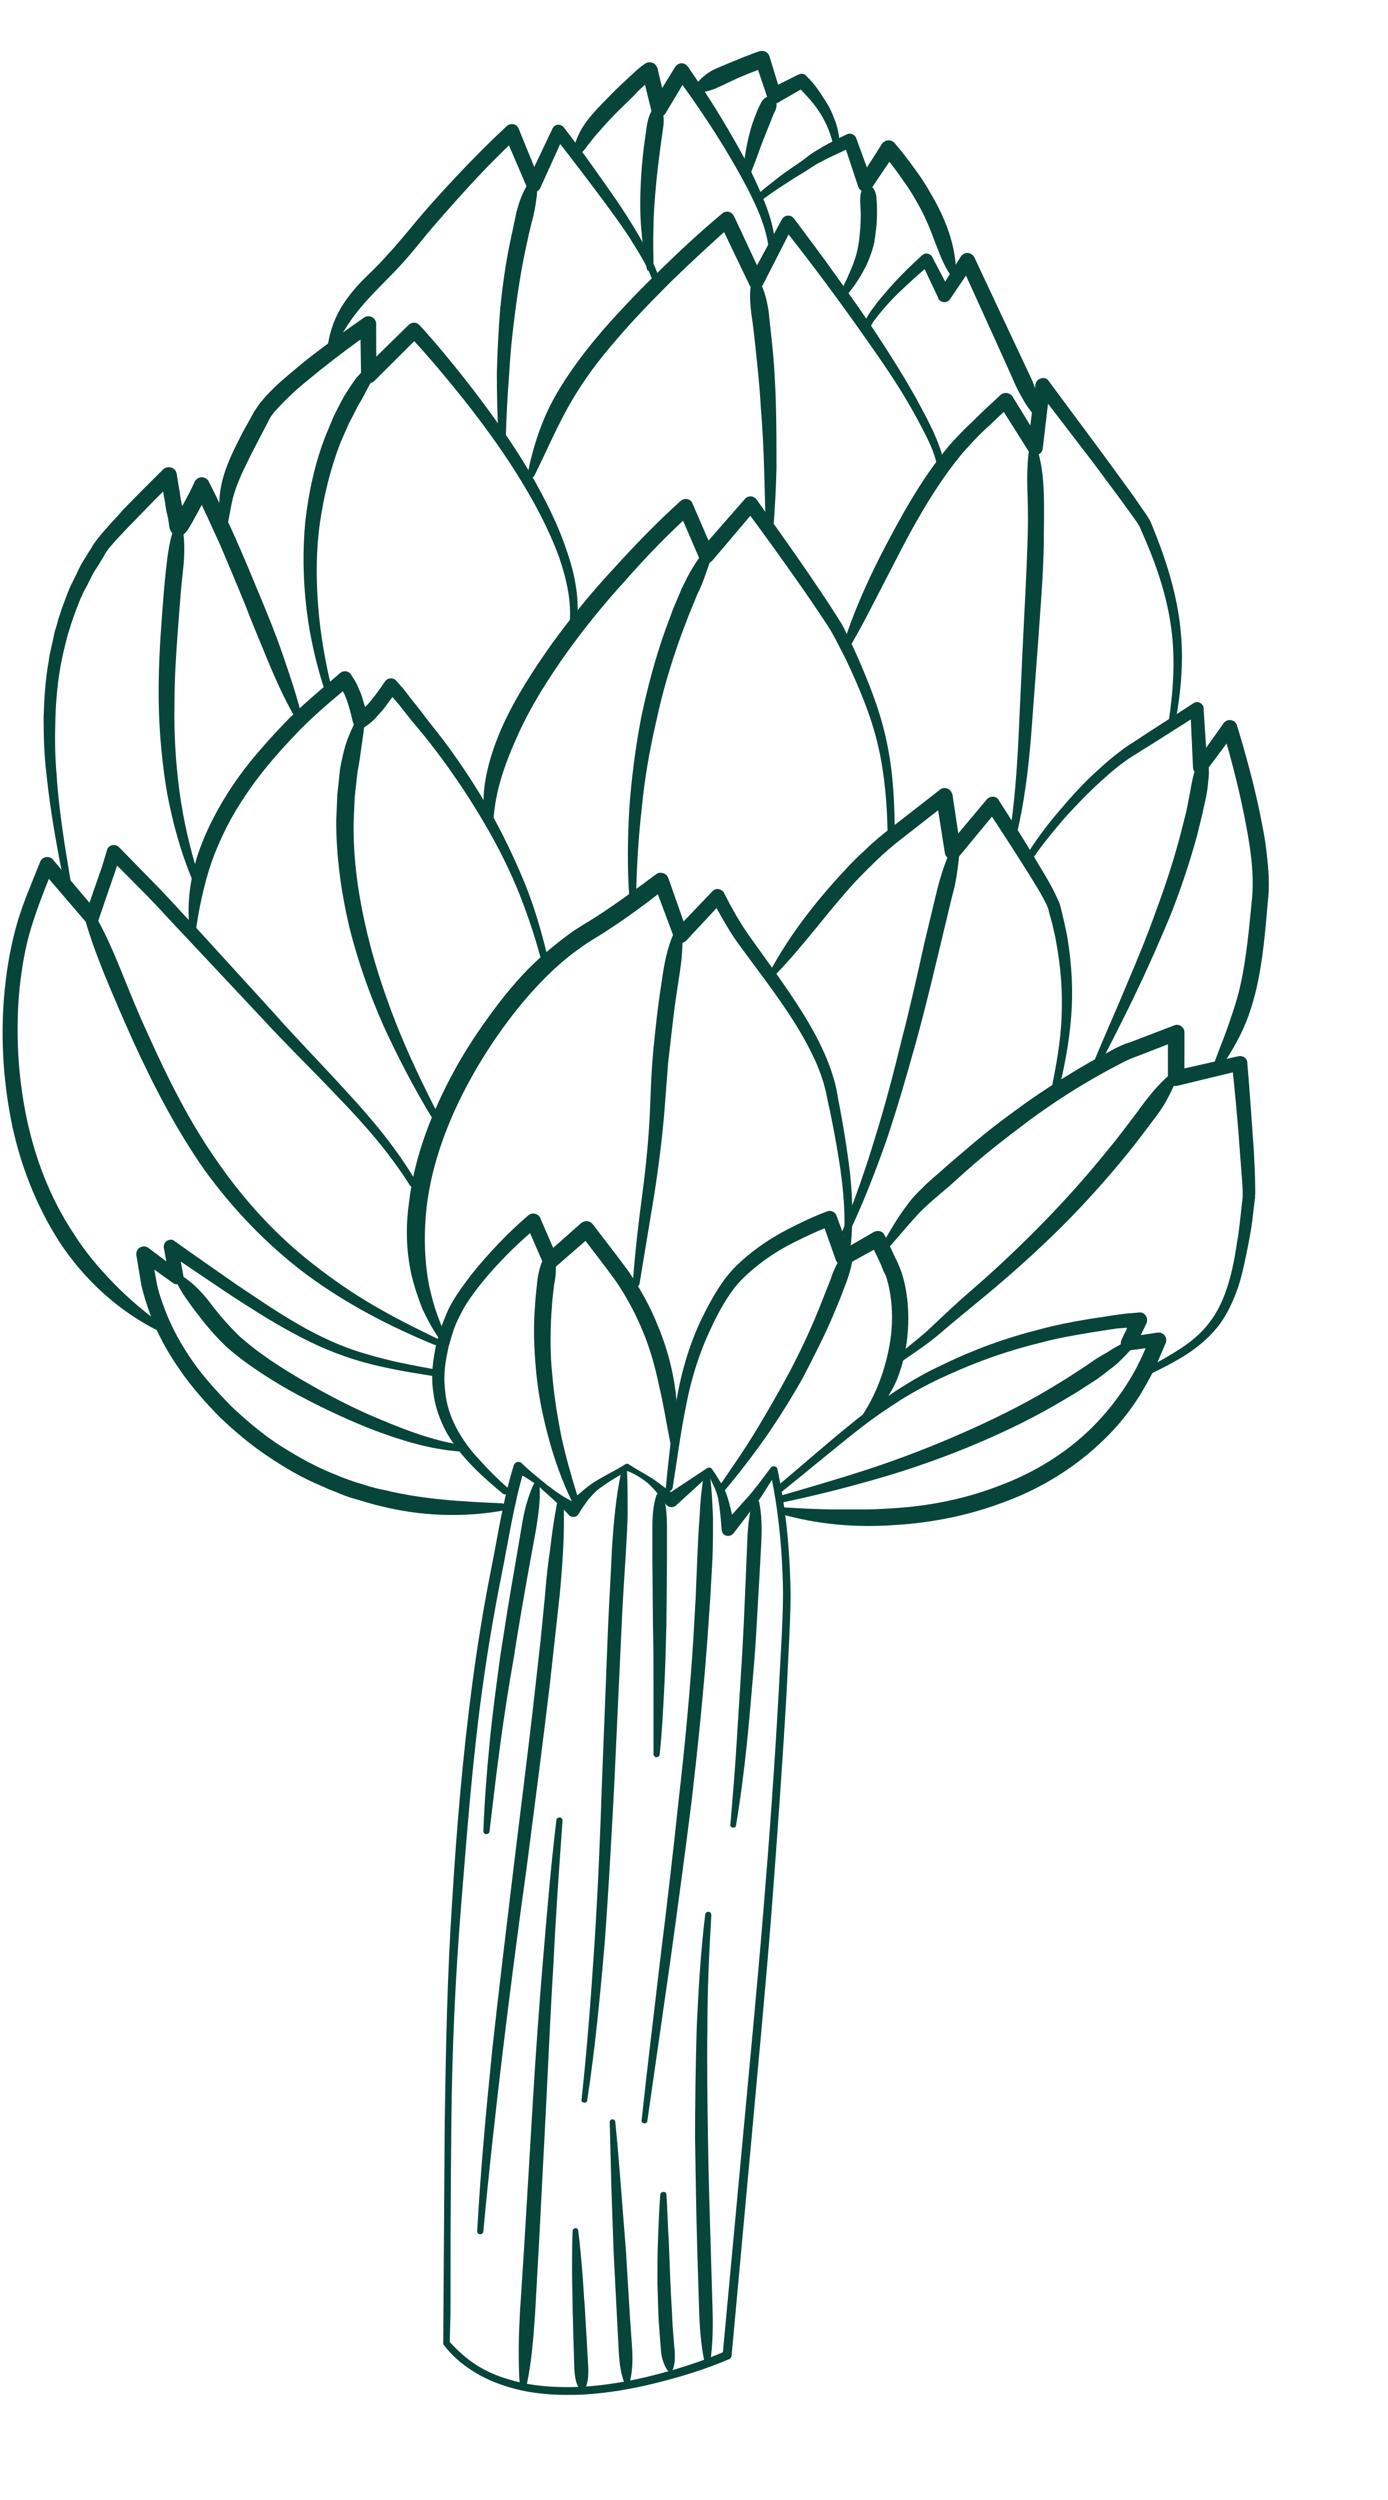 <svg width="40" height="72" viewBox="0 0 40 72" fill="none" xmlns="http://www.w3.org/2000/svg">
<path d="M12.773 67.515L12.816 61.144C12.848 59.032 12.887 56.911 13.028 54.802C13.155 52.698 13.332 50.585 13.612 48.485C13.749 47.439 13.921 46.39 14.123 45.346C14.335 44.322 14.478 43.267 14.796 42.232L14.801 42.208C14.828 42.132 14.902 42.086 14.977 42.107C15.007 42.113 15.022 42.123 15.04 42.147C15.162 42.266 15.283 42.369 15.411 42.478L15.795 42.791C15.922 42.885 16.049 42.98 16.19 43.07C16.323 43.155 16.47 43.235 16.629 43.297L16.337 43.337C16.468 43.221 16.591 43.1 16.73 42.989C16.86 42.872 16.999 42.761 17.147 42.669C17.296 42.578 17.445 42.5 17.587 42.418C17.738 42.341 17.88 42.258 18.028 42.166C18.062 42.148 18.091 42.154 18.123 42.174C18.24 42.249 18.349 42.319 18.465 42.38C18.575 42.45 18.698 42.515 18.815 42.59C19.044 42.75 19.244 42.918 19.479 43.068L19.21 43.056L20.377 42.283C20.417 42.256 20.482 42.257 20.517 42.306C20.604 42.428 20.684 42.56 20.765 42.691C20.838 42.818 20.92 42.964 20.968 43.128C21.061 43.428 21.117 43.717 21.175 44.02L20.83 43.92L21.558 43.106C21.668 42.989 21.779 42.834 21.887 42.703L22.212 42.271C22.242 42.224 22.314 42.216 22.361 42.246C22.384 42.261 22.401 42.286 22.405 42.315C22.63 43.365 22.742 44.437 22.775 45.511C22.795 46.043 22.772 46.589 22.748 47.12L22.67 48.722C22.546 50.856 22.393 52.983 22.231 55.106C22.064 57.238 21.859 59.36 21.668 61.477L21.083 67.847C21.074 67.894 21.05 67.932 21.008 67.945C20.334 68.234 19.643 68.445 18.941 68.622C18.239 68.799 17.516 68.923 16.791 68.966C16.064 68.994 15.322 68.959 14.616 68.734C14.264 68.629 13.92 68.475 13.615 68.28C13.295 68.075 13.03 67.852 12.773 67.515ZM12.96 67.448C13.16 67.669 13.428 67.921 13.718 68.106C14.015 68.296 14.335 68.434 14.671 68.529C15.346 68.735 16.066 68.769 16.771 68.74C17.475 68.697 18.183 68.577 18.878 68.395C19.566 68.222 20.255 67.997 20.901 67.717L20.826 67.816L21.419 61.451C21.616 59.324 21.821 57.203 21.996 55.076C22.172 52.949 22.325 50.821 22.443 48.697L22.529 47.099C22.553 46.568 22.577 46.037 22.558 45.505C22.526 44.445 22.416 43.388 22.192 42.352L22.392 42.386L22.106 42.843C22.008 42.994 21.918 43.149 21.792 43.309L21.14 44.158C21.078 44.238 20.95 44.263 20.87 44.199C20.824 44.169 20.803 44.115 20.796 44.058C20.776 43.765 20.748 43.467 20.7 43.183C20.677 43.048 20.626 42.922 20.567 42.791C20.508 42.66 20.441 42.525 20.369 42.398L20.509 42.421L19.477 43.361C19.405 43.421 19.304 43.423 19.232 43.363L19.201 43.343C19.052 43.129 18.882 42.913 18.696 42.74C18.606 42.657 18.497 42.586 18.387 42.516C18.278 42.446 18.156 42.395 18.034 42.344L18.135 42.342C17.985 42.419 17.835 42.497 17.701 42.584C17.559 42.666 17.419 42.763 17.292 42.855C17.166 42.948 17.057 43.065 16.955 43.186C16.862 43.313 16.762 43.449 16.684 43.586L16.678 43.596C16.631 43.685 16.526 43.711 16.433 43.666C16.418 43.656 16.395 43.641 16.385 43.621C16.16 43.371 15.911 43.158 15.668 42.936C15.553 42.822 15.426 42.728 15.286 42.638C15.153 42.553 15.012 42.463 14.867 42.396L15.11 42.312C14.808 43.305 14.657 44.355 14.447 45.394C14.243 46.423 14.063 47.467 13.918 48.508C13.623 50.598 13.466 52.697 13.295 54.8C13.124 56.903 13.027 59.013 13.008 61.121C12.996 62.179 12.99 63.228 12.985 64.291L12.984 65.877L12.983 66.663L12.96 67.448Z" fill="#07453A"/>
<path d="M14.496 43.504C13.331 43.713 12.117 43.664 10.968 43.375C10.677 43.311 10.401 43.214 10.11 43.134C9.964 43.086 9.835 43.038 9.689 42.973L9.479 42.893L9.268 42.797C8.718 42.572 8.2 42.266 7.699 41.929C7.197 41.591 6.744 41.206 6.323 40.804C5.902 40.37 5.514 39.936 5.174 39.438C4.834 38.956 4.543 38.425 4.332 37.863C4.235 37.59 4.138 37.3 4.073 37.011L3.928 36.143C3.912 36.031 3.993 35.918 4.106 35.902C4.171 35.886 4.219 35.902 4.268 35.934C4.575 36.159 4.883 36.401 5.19 36.625L4.883 36.818L4.721 35.934C4.705 35.838 4.769 35.725 4.883 35.709C4.931 35.693 4.996 35.709 5.028 35.742C5.611 36.159 6.194 36.561 6.792 36.979C7.391 37.381 7.974 37.782 8.589 38.136C9.204 38.49 9.851 38.795 10.531 38.988C11.21 39.197 11.906 39.325 12.619 39.454C12.667 39.47 12.716 39.518 12.7 39.566C12.683 39.615 12.635 39.663 12.586 39.647C11.874 39.534 11.162 39.422 10.466 39.229C9.77 39.036 9.091 38.747 8.443 38.393C8.119 38.216 7.812 38.04 7.504 37.847C7.197 37.654 6.889 37.461 6.598 37.268C5.999 36.867 5.4 36.465 4.818 36.063L5.125 35.87L5.287 36.754C5.303 36.867 5.239 36.963 5.125 36.979C5.077 36.995 5.012 36.979 4.98 36.947C4.672 36.722 4.349 36.497 4.041 36.272L4.365 36.079L4.51 36.915C4.559 37.188 4.656 37.461 4.753 37.718C4.947 38.233 5.222 38.731 5.546 39.197C5.87 39.663 6.258 40.081 6.647 40.482C7.051 40.868 7.488 41.238 7.958 41.559C8.427 41.864 8.929 42.154 9.447 42.379L9.641 42.459L9.835 42.539C9.964 42.588 10.094 42.636 10.239 42.684C10.515 42.764 10.774 42.861 11.065 42.909C12.165 43.182 13.315 43.246 14.464 43.295C14.512 43.295 14.561 43.343 14.561 43.407C14.577 43.455 14.544 43.488 14.496 43.504Z" fill="#07453A"/>
<path d="M22.506 43.408C23.04 43.44 23.591 43.472 24.125 43.472C24.4 43.472 24.659 43.472 24.918 43.472C25.177 43.472 25.452 43.456 25.711 43.44C26.779 43.376 27.831 43.167 28.818 42.781C29.805 42.411 30.728 41.849 31.472 41.11C31.845 40.74 32.168 40.338 32.459 39.888C32.605 39.663 32.735 39.438 32.848 39.197C32.961 38.972 33.058 38.715 33.172 38.474L33.398 38.779L32.541 38.892C32.427 38.908 32.314 38.828 32.298 38.715C32.298 38.683 32.298 38.635 32.314 38.603L32.395 38.426C32.427 38.362 32.46 38.313 32.476 38.249L32.654 37.895L32.864 38.201L32.508 38.233C32.395 38.249 32.265 38.249 32.152 38.265L31.424 38.378C30.954 38.458 30.469 38.538 30 38.667C29.061 38.892 28.155 39.213 27.281 39.615C26.844 39.808 26.423 40.033 26.002 40.29C25.598 40.547 25.193 40.82 24.821 41.11C24.06 41.704 23.316 42.331 22.555 42.942C22.506 42.974 22.442 42.974 22.409 42.926C22.377 42.877 22.377 42.813 22.425 42.781C23.17 42.154 23.898 41.511 24.659 40.901C25.047 40.595 25.436 40.306 25.857 40.033C26.277 39.76 26.698 39.519 27.151 39.31C28.041 38.876 28.964 38.538 29.919 38.297C30.388 38.169 30.873 38.072 31.359 37.992L32.087 37.88C32.201 37.863 32.33 37.847 32.459 37.831L32.832 37.799C32.945 37.783 33.042 37.88 33.058 37.992C33.058 38.024 33.058 38.072 33.042 38.104L32.88 38.442C32.848 38.506 32.816 38.554 32.8 38.619L32.735 38.795L32.508 38.506L33.366 38.378C33.479 38.362 33.593 38.442 33.609 38.571C33.609 38.603 33.609 38.651 33.592 38.683C33.479 38.94 33.382 39.181 33.269 39.438C33.139 39.679 33.01 39.92 32.864 40.161C32.573 40.627 32.217 41.078 31.812 41.463C31.019 42.235 30.048 42.845 29.012 43.231C27.977 43.633 26.876 43.858 25.776 43.922C24.675 44.002 23.558 43.906 22.49 43.601C22.442 43.584 22.409 43.536 22.425 43.472C22.409 43.44 22.458 43.408 22.506 43.408Z" fill="#07453A"/>
<path d="M12.689 38.6C12.488 38.317 12.327 38.025 12.178 37.708C12.05 37.387 11.941 37.061 11.858 36.719C11.707 36.041 11.688 35.34 11.784 34.654C11.943 33.279 12.461 31.983 13.118 30.787C13.447 30.189 13.831 29.62 14.235 29.076C14.64 28.533 15.092 27.998 15.608 27.542C15.866 27.313 16.138 27.092 16.417 26.89C16.697 26.687 17.011 26.518 17.278 26.339C17.832 25.977 18.371 25.577 18.91 25.177C19 25.103 19.142 25.131 19.22 25.216C19.228 25.235 19.249 25.26 19.257 25.279L19.811 26.854L19.466 26.783L20.536 25.663C20.613 25.583 20.733 25.584 20.817 25.657C20.831 25.664 20.852 25.69 20.86 25.709C21.066 26.115 21.3 26.535 21.559 26.907L22.375 28.046C22.914 28.817 23.46 29.607 23.829 30.501C23.92 30.728 23.997 30.948 24.062 31.191C24.127 31.434 24.15 31.657 24.201 31.893C24.289 32.358 24.364 32.817 24.432 33.287C24.569 34.228 24.613 35.181 24.488 36.123C24.477 36.178 24.424 36.211 24.371 36.214C24.323 36.205 24.281 36.153 24.286 36.11C24.398 35.192 24.315 34.248 24.166 33.331C24.091 32.873 24.003 32.407 23.909 31.953C23.851 31.729 23.82 31.488 23.757 31.275C23.7 31.051 23.617 30.843 23.533 30.635C23.167 29.802 22.634 29.019 22.084 28.272L21.247 27.138C20.967 26.74 20.747 26.327 20.513 25.907L20.837 25.953L19.775 27.091C19.698 27.172 19.571 27.182 19.487 27.109C19.466 27.083 19.445 27.057 19.437 27.038L18.856 25.48L19.189 25.575C18.658 25.994 18.119 26.394 17.539 26.773C17.246 26.968 16.958 27.121 16.698 27.319C16.425 27.509 16.18 27.714 15.941 27.937C15.465 28.384 15.032 28.883 14.633 29.415C14.235 29.947 13.877 30.5 13.555 31.085C12.922 32.233 12.443 33.489 12.293 34.779C12.222 35.418 12.225 36.081 12.314 36.712C12.356 37.033 12.437 37.345 12.532 37.664C12.633 37.971 12.754 38.273 12.889 38.582C12.912 38.639 12.887 38.687 12.835 38.72C12.765 38.654 12.704 38.638 12.689 38.6Z" fill="#07453A"/>
<path d="M25.411 35.864C25.629 35.48 25.846 35.096 26.125 34.728C26.257 34.54 26.417 34.367 26.584 34.212C26.738 34.05 26.919 33.903 27.081 33.76C27.41 33.463 27.746 33.184 28.088 32.894C28.431 32.604 28.781 32.332 29.145 32.068C29.859 31.532 30.616 31.048 31.387 30.602C31.584 30.492 31.78 30.383 31.97 30.285C32.167 30.175 32.357 30.077 32.582 30.012L33.842 29.53C33.954 29.483 34.078 29.546 34.123 29.659C34.131 29.678 34.132 29.709 34.134 29.739L34.133 31.046L33.861 30.831L35.695 30.418C35.808 30.401 35.918 30.457 35.944 30.575C35.938 30.587 35.951 30.594 35.945 30.606C36.018 31.469 36.077 32.326 36.136 33.182L36.166 33.828L36.173 34.147L36.174 34.312C36.183 34.362 36.166 34.428 36.169 34.49C36.139 34.715 36.115 34.928 36.091 35.141C36.067 35.354 36.023 35.572 35.986 35.778C35.904 36.202 35.817 36.638 35.688 37.052C35.539 37.472 35.357 37.889 35.071 38.238C34.785 38.587 34.428 38.87 34.049 39.097C33.67 39.324 33.276 39.513 32.882 39.701C32.836 39.723 32.775 39.707 32.752 39.65C32.723 39.605 32.754 39.546 32.8 39.524C33.181 39.328 33.561 39.133 33.926 38.899C34.285 38.677 34.615 38.411 34.856 38.083C35.109 37.762 35.279 37.369 35.396 36.978C35.519 36.575 35.594 36.163 35.655 35.744C35.693 35.538 35.717 35.325 35.741 35.112L35.812 34.473C35.818 34.295 35.8 34.061 35.784 33.858L35.735 33.217C35.676 32.361 35.597 31.509 35.504 30.651L35.761 30.827L33.928 31.271C33.809 31.3 33.691 31.225 33.666 31.107C33.658 31.088 33.664 31.076 33.657 31.057L33.658 29.751L33.969 29.956L32.749 30.428C32.537 30.5 32.347 30.598 32.151 30.707C31.96 30.805 31.764 30.915 31.568 31.025C30.802 31.459 30.079 31.945 29.385 32.476C29.041 32.736 28.691 33.007 28.355 33.285C28.018 33.564 27.69 33.861 27.361 34.159C27.018 34.449 26.688 34.715 26.407 35.022C26.119 35.34 25.839 35.678 25.545 36.008C25.507 36.048 25.44 36.044 25.405 36.011C25.396 35.961 25.387 35.912 25.411 35.864Z" fill="#07453A"/>
<path d="M4.559 38.328C3.426 37.766 2.439 36.866 1.726 35.789C1.031 34.713 0.561 33.491 0.318 32.254C0.076 31 0.011 29.731 0.14 28.461C0.205 27.834 0.318 27.192 0.496 26.581C0.674 25.97 0.933 25.392 1.16 24.813C1.209 24.701 1.338 24.652 1.451 24.701C1.484 24.717 1.516 24.733 1.532 24.765L2.827 26.292L2.455 26.356L2.778 25.424L2.94 24.958L3.086 24.476C3.118 24.363 3.232 24.315 3.345 24.347C3.377 24.363 3.41 24.379 3.426 24.395L4.559 25.552C4.931 25.938 5.287 26.34 5.659 26.726L7.828 29.104C8.54 29.908 9.284 30.663 10.013 31.466C10.741 32.254 11.437 33.09 11.987 34.022C12.019 34.07 12.003 34.134 11.955 34.166C11.906 34.198 11.841 34.182 11.809 34.134C11.243 33.234 10.547 32.431 9.802 31.659C9.074 30.888 8.297 30.133 7.569 29.345L5.368 26.999C4.996 26.613 4.64 26.211 4.267 25.826L3.134 24.685L3.474 24.604L3.329 25.07L3.167 25.536L2.843 26.485C2.811 26.597 2.681 26.661 2.568 26.613C2.536 26.597 2.503 26.581 2.471 26.549L1.176 25.038L1.548 24.974C1.306 25.552 1.079 26.131 0.901 26.71C0.723 27.288 0.626 27.883 0.561 28.493C0.448 29.715 0.513 30.952 0.755 32.141C0.998 33.331 1.435 34.488 2.115 35.516C2.438 36.03 2.827 36.496 3.248 36.93C3.668 37.364 4.138 37.766 4.64 38.136C4.688 38.168 4.688 38.232 4.656 38.28C4.656 38.345 4.591 38.361 4.559 38.328Z" fill="#07453A"/>
<path d="M22.171 28.011C22.74 26.95 23.482 25.993 24.314 25.097C24.518 24.871 24.737 24.652 24.963 24.452C25.181 24.234 25.421 24.041 25.654 23.86L27.087 22.745C27.184 22.66 27.326 22.688 27.398 22.784C27.419 22.81 27.434 22.848 27.449 22.886L27.69 24.496L27.296 24.384L28.442 23.018C28.519 22.937 28.652 22.915 28.736 22.988C28.75 22.995 28.771 23.021 28.779 23.04C29.183 23.668 29.574 24.288 29.952 24.932C30.148 25.258 30.337 25.565 30.495 25.931C30.523 25.976 30.54 26.044 30.555 26.082L30.588 26.219C30.612 26.306 30.63 26.406 30.654 26.493C30.697 26.68 30.739 26.867 30.767 27.046C30.888 27.784 30.929 28.541 30.869 29.291C30.809 30.042 30.668 30.781 30.486 31.499C30.475 31.553 30.423 31.587 30.362 31.57C30.314 31.561 30.278 31.497 30.283 31.455C30.431 30.735 30.566 30.008 30.593 29.286C30.627 28.552 30.568 27.831 30.434 27.116C30.406 26.937 30.358 26.762 30.316 26.575C30.292 26.488 30.267 26.4 30.243 26.313L30.21 26.176C30.195 26.138 30.188 26.119 30.172 26.081C30.024 25.765 29.822 25.451 29.633 25.145C29.242 24.524 28.838 23.896 28.427 23.281L28.764 23.303L27.631 24.676C27.548 24.769 27.415 24.791 27.317 24.711C27.268 24.671 27.24 24.626 27.231 24.576L26.976 22.959L27.338 23.099L25.931 24.197C25.698 24.378 25.472 24.578 25.266 24.773C25.054 24.98 24.842 25.186 24.643 25.4C23.844 26.268 23.163 27.241 22.309 28.112C22.271 28.152 22.204 28.148 22.169 28.115C22.161 28.096 22.152 28.046 22.171 28.011Z" fill="#07453A"/>
<path d="M5.481 26.887C5.368 26.148 5.465 25.361 5.691 24.638C5.934 23.914 6.29 23.239 6.711 22.613C7.132 21.986 7.634 21.424 8.151 20.877C8.41 20.604 8.686 20.347 8.961 20.106C9.236 19.865 9.527 19.624 9.802 19.383C9.899 19.302 10.029 19.318 10.11 19.415C10.11 19.415 10.126 19.431 10.126 19.447C10.191 19.543 10.255 19.64 10.304 19.752C10.352 19.865 10.401 19.961 10.433 20.073C10.466 20.186 10.498 20.282 10.53 20.395L10.611 20.716L10.255 20.588C10.336 20.523 10.433 20.459 10.498 20.379C10.579 20.315 10.644 20.234 10.709 20.154C10.838 19.993 10.967 19.816 11.097 19.624C11.162 19.527 11.291 19.511 11.388 19.575C11.404 19.591 11.421 19.591 11.421 19.608C11.55 19.752 11.68 19.897 11.793 20.058L12.149 20.507C12.375 20.813 12.618 21.102 12.845 21.407C13.298 22.018 13.719 22.661 14.107 23.336C14.479 23.995 14.819 24.702 15.111 25.409C15.402 26.116 15.612 26.855 15.79 27.595C15.806 27.643 15.774 27.707 15.709 27.707C15.661 27.723 15.596 27.691 15.596 27.643C15.402 26.92 15.159 26.197 14.868 25.505C14.576 24.814 14.22 24.139 13.832 23.497C13.444 22.854 13.023 22.227 12.57 21.632C12.343 21.327 12.1 21.038 11.857 20.748L11.501 20.299C11.388 20.154 11.259 20.025 11.129 19.881L11.453 19.865C11.323 20.058 11.194 20.234 11.048 20.427C10.967 20.523 10.886 20.604 10.806 20.7C10.725 20.781 10.627 20.861 10.53 20.925C10.433 21.006 10.304 20.99 10.223 20.909C10.207 20.877 10.191 20.845 10.174 20.813C10.126 20.604 10.077 20.411 10.013 20.218C9.98 20.122 9.948 20.025 9.899 19.945C9.867 19.865 9.802 19.784 9.737 19.704L10.061 19.752C9.495 20.234 8.928 20.7 8.443 21.231C7.941 21.761 7.472 22.307 7.067 22.918C6.662 23.513 6.339 24.155 6.096 24.83C5.869 25.505 5.724 26.196 5.627 26.92C5.627 26.968 5.562 27.016 5.513 27C5.513 26.968 5.481 26.936 5.481 26.887Z" fill="#07453A"/>
<path d="M13.983 23.639C13.895 23.173 13.933 22.697 14.033 22.238C14.133 21.779 14.294 21.335 14.483 20.906C14.874 20.055 15.382 19.279 15.912 18.529C16.455 17.785 17.034 17.075 17.667 16.393C18.281 15.716 18.922 15.053 19.611 14.43C19.708 14.344 19.843 14.353 19.921 14.438C19.942 14.464 19.949 14.482 19.957 14.501L20.557 15.89L20.185 15.835L21.474 14.362C21.551 14.281 21.678 14.271 21.762 14.344C21.776 14.351 21.783 14.37 21.797 14.377C22.307 15.103 22.822 15.817 23.326 16.555C23.571 16.921 23.829 17.293 24.068 17.671C24.126 17.76 24.191 17.869 24.249 17.959L24.329 18.105L24.404 18.263C24.507 18.466 24.596 18.662 24.686 18.858C25.045 19.672 25.378 20.503 25.559 21.392C25.747 22.269 25.781 23.173 25.788 24.062C25.791 24.124 25.739 24.157 25.685 24.16C25.632 24.162 25.589 24.11 25.58 24.061C25.567 23.183 25.5 22.308 25.3 21.455C25.101 20.602 24.755 19.794 24.384 19.004L24.082 18.414L24.001 18.267L23.928 18.14C23.87 18.05 23.813 17.961 23.755 17.871C23.51 17.506 23.265 17.14 23.014 16.786C22.505 16.06 21.989 15.346 21.467 14.643L21.79 14.658L20.529 16.145C20.445 16.238 20.318 16.248 20.221 16.168C20.199 16.142 20.178 16.116 20.157 16.09L19.557 14.702L19.916 14.781C19.252 15.387 18.617 16.039 18.018 16.723C17.41 17.388 16.832 18.098 16.314 18.825C15.791 19.563 15.309 20.323 14.943 21.126C14.576 21.93 14.265 22.762 14.219 23.654C14.208 23.709 14.169 23.749 14.116 23.752C14.047 23.716 13.998 23.677 13.983 23.639Z" fill="#07453A"/>
<path d="M34.959 30.704C35.102 30.297 35.266 29.915 35.402 29.519C35.538 29.124 35.669 28.74 35.752 28.347C35.929 27.537 35.999 26.702 36.082 25.873C36.153 25.069 36.008 24.244 35.843 23.424C35.678 22.604 35.46 21.786 35.229 20.993L35.614 21.055L34.748 22.218C34.685 22.306 34.552 22.328 34.462 22.267C34.413 22.227 34.39 22.17 34.381 22.12L34.303 20.399L34.591 20.546L33.189 21.435L32.83 21.657C32.719 21.736 32.601 21.795 32.491 21.874C32.27 22.031 32.062 22.195 31.863 22.378C31.45 22.738 31.072 23.13 30.707 23.529C30.35 23.947 29.994 24.365 29.706 24.818C29.681 24.866 29.607 24.873 29.566 24.852C29.525 24.831 29.508 24.762 29.533 24.715C29.82 24.231 30.155 23.787 30.512 23.369C30.875 22.939 31.245 22.528 31.665 22.157C31.871 21.962 32.084 21.786 32.311 21.617C32.428 21.526 32.539 21.448 32.663 21.376L33.008 21.148L34.397 20.252C34.481 20.19 34.603 20.222 34.661 20.312C34.683 20.338 34.684 20.368 34.685 20.399L34.797 22.123L34.417 22.018L35.262 20.829C35.331 20.73 35.464 20.708 35.568 20.776C35.603 20.809 35.638 20.842 35.647 20.891C35.899 21.711 36.118 22.528 36.296 23.355C36.376 23.771 36.469 24.194 36.508 24.62C36.561 25.052 36.588 25.502 36.541 25.928C36.465 26.775 36.403 27.629 36.207 28.475C36.106 28.903 35.977 29.318 35.787 29.716C35.597 30.115 35.372 30.48 35.126 30.819C35.087 30.86 35.028 30.874 34.993 30.841C34.964 30.797 34.955 30.747 34.959 30.704Z" fill="#07453A"/>
<path d="M8.459 20.587C8.168 20.073 7.925 19.526 7.698 18.98C7.472 18.433 7.245 17.887 7.035 17.341C6.808 16.794 6.582 16.248 6.355 15.717C6.112 15.187 5.87 14.641 5.611 14.127L6.031 14.127C5.918 14.351 5.805 14.56 5.692 14.769C5.627 14.882 5.578 14.978 5.514 15.091C5.481 15.139 5.449 15.203 5.416 15.252L5.384 15.3L5.368 15.316L5.352 15.332C5.335 15.348 5.336 15.364 5.319 15.364L5.303 15.38C5.287 15.396 5.255 15.412 5.239 15.412C5.206 15.428 5.19 15.428 5.158 15.428C5.125 15.428 5.093 15.428 5.06 15.412C5.028 15.396 4.996 15.38 4.979 15.364C4.963 15.348 4.963 15.348 4.947 15.332C4.931 15.316 4.915 15.284 4.915 15.284C4.899 15.235 4.882 15.219 4.882 15.187C4.866 15.107 4.866 15.043 4.85 14.978C4.85 14.946 4.85 14.914 4.834 14.898L4.818 14.818C4.785 14.689 4.769 14.576 4.753 14.448C4.704 14.207 4.672 13.966 4.64 13.725L5.012 13.853C4.623 14.223 4.251 14.609 3.879 14.994C3.685 15.187 3.507 15.38 3.329 15.573C3.248 15.669 3.151 15.766 3.086 15.862C3.054 15.91 3.021 15.959 2.989 16.023L2.892 16.184C2.827 16.296 2.746 16.409 2.681 16.521L2.503 16.875L2.406 17.051C2.374 17.116 2.358 17.18 2.325 17.228L2.18 17.598C2.131 17.726 2.099 17.839 2.05 17.967C2.018 18.096 1.969 18.208 1.937 18.337C1.872 18.594 1.808 18.851 1.759 19.108C1.662 19.623 1.613 20.153 1.597 20.683C1.581 21.214 1.581 21.744 1.629 22.274C1.694 23.335 1.872 24.396 2.05 25.456C2.066 25.504 2.018 25.569 1.969 25.569C1.921 25.585 1.872 25.537 1.856 25.488C1.646 24.428 1.451 23.383 1.338 22.29C1.273 21.76 1.257 21.214 1.257 20.667C1.273 20.121 1.306 19.574 1.403 19.044C1.435 18.771 1.516 18.514 1.565 18.241C1.597 18.112 1.646 17.983 1.678 17.839C1.727 17.71 1.759 17.582 1.808 17.453L1.953 17.067C1.985 17.003 2.002 16.939 2.034 16.875L2.131 16.682L2.309 16.312C2.374 16.183 2.455 16.071 2.52 15.959L2.633 15.782C2.665 15.717 2.698 15.669 2.746 15.605C2.827 15.492 2.924 15.38 3.005 15.284C3.183 15.075 3.377 14.882 3.555 14.673C3.928 14.287 4.316 13.902 4.704 13.516C4.785 13.435 4.931 13.435 5.028 13.516C5.06 13.548 5.077 13.596 5.093 13.644C5.125 13.886 5.174 14.111 5.206 14.351C5.222 14.464 5.255 14.593 5.271 14.689C5.271 14.721 5.287 14.737 5.287 14.785C5.287 14.834 5.303 14.85 5.303 14.882C5.303 14.946 5.319 15.01 5.319 15.043C5.319 15.043 5.319 15.059 5.319 15.027C5.319 15.027 5.303 15.01 5.303 14.994L5.287 14.978C5.271 14.978 5.255 14.946 5.222 14.946C5.19 14.93 5.157 14.93 5.141 14.93C5.125 14.93 5.093 14.93 5.077 14.946C5.06 14.946 5.044 14.962 5.028 14.978L5.012 14.994L4.996 15.01L5.012 14.994L5.028 14.962C5.06 14.914 5.093 14.866 5.109 14.818C5.174 14.721 5.222 14.609 5.287 14.512C5.4 14.303 5.514 14.094 5.611 13.869C5.675 13.757 5.805 13.709 5.918 13.773C5.967 13.789 5.999 13.837 6.015 13.869C6.29 14.4 6.533 14.946 6.776 15.476C7.019 16.023 7.245 16.569 7.472 17.116C7.698 17.662 7.925 18.208 8.119 18.771C8.313 19.333 8.508 19.896 8.653 20.458C8.669 20.506 8.637 20.571 8.572 20.587C8.524 20.651 8.475 20.635 8.459 20.587Z" fill="#07453A"/>
<path d="M6.338 15.159C6.322 14.843 6.301 14.537 6.34 14.201C6.38 13.865 6.484 13.55 6.607 13.256C6.729 12.962 6.876 12.681 7.022 12.399L7.252 11.988C7.292 11.911 7.322 11.852 7.374 11.781C7.427 11.709 7.472 11.622 7.531 11.566C7.742 11.305 7.979 11.082 8.222 10.875C8.465 10.668 8.708 10.46 8.958 10.268C9.464 9.876 9.971 9.508 10.489 9.147C10.588 9.074 10.738 9.102 10.803 9.209C10.829 9.247 10.849 9.294 10.841 9.339L10.845 10.804L10.462 10.645L11.781 9.353C11.867 9.274 12.004 9.271 12.079 9.358L12.091 9.364C12.655 9.985 13.187 10.638 13.697 11.304C14.207 11.971 14.69 12.66 15.13 13.377C15.349 13.735 15.552 14.097 15.744 14.478C15.937 14.859 16.113 15.244 16.254 15.636C16.396 16.028 16.528 16.439 16.592 16.865C16.661 17.282 16.674 17.718 16.589 18.142C16.576 18.197 16.526 18.233 16.474 18.218C16.421 18.204 16.384 18.16 16.397 18.105C16.456 17.705 16.427 17.297 16.348 16.9C16.269 16.503 16.144 16.108 15.992 15.735C15.681 14.974 15.276 14.251 14.839 13.56C14.401 12.869 13.908 12.199 13.393 11.542C12.873 10.895 12.348 10.257 11.785 9.662L12.1 9.664L10.788 10.971C10.697 11.06 10.56 11.063 10.473 10.97C10.436 10.926 10.403 10.873 10.405 10.812L10.383 9.351L10.74 9.533C10.226 9.885 9.731 10.258 9.242 10.647C9.004 10.845 8.754 11.037 8.528 11.24C8.302 11.444 8.082 11.664 7.896 11.876C7.849 11.938 7.812 11.98 7.782 12.038C7.767 12.067 7.751 12.097 7.731 12.135L7.676 12.242L7.458 12.659C7.317 12.931 7.171 13.213 7.046 13.481C6.975 13.617 6.917 13.759 6.863 13.891C6.804 14.033 6.762 14.171 6.72 14.309C6.648 14.592 6.607 14.903 6.536 15.211C6.523 15.266 6.474 15.302 6.422 15.287C6.372 15.238 6.347 15.2 6.338 15.159Z" fill="#07453A"/>
<path d="M24.265 18.68C24.686 17.303 25.345 16.003 26.053 14.744C26.414 14.117 26.808 13.493 27.279 12.923C27.393 12.771 27.528 12.645 27.649 12.512C27.771 12.379 27.906 12.253 28.041 12.127C28.298 11.868 28.562 11.627 28.833 11.375C28.93 11.29 29.064 11.299 29.156 11.39C29.169 11.397 29.177 11.416 29.177 11.416L30.025 12.796L29.613 12.886L29.84 11.079C29.848 10.963 29.958 10.885 30.079 10.887C30.146 10.891 30.195 10.931 30.224 10.976L31.84 13.154L32.642 14.255C32.772 14.442 32.901 14.628 33.03 14.814C33.059 14.859 33.088 14.904 33.124 14.967C33.145 14.993 33.161 15.031 33.168 15.05L33.199 15.126L33.327 15.447C33.654 16.29 33.923 17.178 34.018 18.098C34.12 19.006 34.035 19.939 33.867 20.829C33.856 20.884 33.804 20.917 33.757 20.908C33.709 20.898 33.667 20.847 33.678 20.792C33.812 19.9 33.872 19.014 33.758 18.13C33.644 17.246 33.371 16.4 33.018 15.574L32.883 15.264L32.852 15.189C32.845 15.17 32.837 15.151 32.816 15.125C32.801 15.087 32.758 15.036 32.729 14.991C32.6 14.804 32.465 14.63 32.335 14.444L31.527 13.354L29.879 11.205L30.264 11.101L30.051 12.915C30.036 13.042 29.926 13.121 29.811 13.107C29.744 13.103 29.681 13.056 29.652 13.011L28.784 11.636L29.128 11.677C28.864 11.917 28.614 12.164 28.349 12.405C28.214 12.531 28.099 12.652 27.977 12.785C27.856 12.918 27.741 13.039 27.633 13.179C27.194 13.721 26.812 14.321 26.458 14.936C26.103 15.55 25.79 16.186 25.456 16.826C25.129 17.455 24.809 18.102 24.435 18.721C24.41 18.769 24.351 18.784 24.296 18.755C24.269 18.772 24.247 18.715 24.265 18.68Z" fill="#07453A"/>
<path d="M15.207 13.636C15.361 12.873 15.607 12.098 16.005 11.401C16.403 10.703 16.891 10.067 17.414 9.463C17.931 8.872 18.489 8.301 19.054 7.749C19.62 7.198 20.193 6.665 20.808 6.153C20.904 6.068 21.039 6.077 21.124 6.18C21.132 6.199 21.146 6.206 21.153 6.225L21.994 8.022L21.611 8.021L22.534 6.315C22.583 6.221 22.709 6.18 22.805 6.229C22.832 6.243 22.854 6.269 22.867 6.276C23.289 6.837 23.71 7.398 24.112 7.964C24.514 8.53 24.929 9.103 25.305 9.686C25.694 10.275 26.064 10.87 26.407 11.481C26.575 11.793 26.744 12.104 26.892 12.42C27.035 12.748 27.177 13.077 27.214 13.441C27.223 13.491 27.178 13.543 27.125 13.546C27.071 13.548 27.016 13.52 27.014 13.458C26.958 13.13 26.823 12.82 26.669 12.516C26.514 12.211 26.345 11.9 26.171 11.6C25.821 11.001 25.425 10.423 25.024 9.857C24.227 8.714 23.397 7.598 22.536 6.512L22.863 6.484L21.982 8.211C21.927 8.318 21.801 8.358 21.691 8.302C21.649 8.281 21.614 8.248 21.599 8.21L20.739 6.419L21.085 6.49C20.504 7.004 19.931 7.537 19.371 8.077C18.826 8.624 18.274 9.182 17.777 9.769C17.266 10.349 16.804 10.969 16.425 11.631C16.046 12.293 15.749 12.997 15.398 13.704C15.374 13.751 15.308 13.777 15.267 13.756C15.218 13.716 15.189 13.671 15.207 13.636Z" fill="#07453A"/>
<path d="M9.45 9.917C9.509 9.571 9.614 9.235 9.794 8.922C9.875 8.768 9.989 8.616 10.096 8.475C10.204 8.335 10.325 8.202 10.441 8.081C10.691 7.834 10.929 7.61 11.146 7.361C11.377 7.119 11.574 6.874 11.797 6.613C12.229 6.083 12.683 5.579 13.15 5.083C13.617 4.586 14.092 4.108 14.601 3.633C14.697 3.547 14.832 3.556 14.91 3.641C14.931 3.667 14.939 3.686 14.946 3.704L15.573 5.241L15.197 5.229L15.926 3.695C15.975 3.6 16.081 3.564 16.177 3.613C16.204 3.627 16.232 3.641 16.24 3.66C16.76 4.332 17.241 5.013 17.729 5.714C17.966 6.06 18.197 6.419 18.408 6.782C18.619 7.145 18.825 7.52 18.971 7.941C18.994 7.997 18.963 8.057 18.903 8.071C18.857 8.093 18.802 8.065 18.78 8.008C18.642 7.637 18.411 7.279 18.194 6.927C17.976 6.576 17.719 6.234 17.476 5.899C16.975 5.223 16.468 4.558 15.955 3.905L16.269 3.871L15.568 5.419C15.518 5.514 15.407 5.562 15.304 5.524C15.263 5.503 15.214 5.463 15.199 5.425L14.538 3.886L14.898 3.965C14.415 4.424 13.94 4.901 13.493 5.393C13.045 5.885 12.592 6.389 12.166 6.907C11.963 7.163 11.733 7.436 11.497 7.69C11.26 7.945 11.016 8.18 10.785 8.422C10.555 8.665 10.344 8.902 10.161 9.154C9.971 9.418 9.81 9.695 9.641 9.985C9.617 10.032 9.551 10.058 9.502 10.018C9.461 9.997 9.446 9.96 9.45 9.917Z" fill="#07453A"/>
<path d="M29.825 11.986C29.683 11.823 29.561 11.655 29.465 11.471C29.363 11.299 29.268 11.114 29.192 10.925L28.691 9.812L27.676 7.579L28.06 7.61L27.387 8.603L27.381 8.615C27.318 8.703 27.198 8.732 27.108 8.671C27.081 8.657 27.046 8.624 27.044 8.593L26.547 7.542L26.831 7.597C26.495 7.876 26.166 8.173 25.851 8.478C25.703 8.628 25.549 8.789 25.41 8.958C25.27 9.127 25.13 9.296 25.057 9.469L25.051 9.481C25.026 9.528 24.974 9.562 24.919 9.533C24.878 9.512 24.855 9.456 24.86 9.413C24.943 9.185 25.062 8.991 25.208 8.81C25.34 8.622 25.494 8.461 25.634 8.292C25.928 7.961 26.249 7.645 26.578 7.347C26.649 7.278 26.764 7.292 26.834 7.358C26.847 7.365 26.855 7.384 26.855 7.384L27.399 8.414L27.056 8.404L27.688 7.39C27.757 7.29 27.883 7.249 27.986 7.317C28.028 7.338 28.049 7.364 28.078 7.409L29.119 9.625L29.64 10.734C29.735 10.918 29.811 11.107 29.867 11.301C29.937 11.502 29.993 11.696 30.022 11.906C30.025 11.968 29.987 12.008 29.927 12.023C29.893 12.021 29.86 12.018 29.825 11.986Z" fill="#07453A"/>
<path d="M16.494 4.378C16.529 4.245 16.57 4.131 16.625 3.993C16.673 3.868 16.747 3.725 16.822 3.614C16.979 3.378 17.177 3.164 17.363 2.974C17.549 2.784 17.742 2.582 17.942 2.398C18.044 2.301 18.141 2.215 18.244 2.118C18.347 2.02 18.444 1.934 18.581 1.839C18.691 1.76 18.833 1.788 18.905 1.885C18.926 1.911 18.941 1.949 18.949 1.968L19.208 3.077L18.789 3.013L19.457 1.927C19.527 1.828 19.652 1.787 19.756 1.855C19.784 1.869 19.805 1.895 19.826 1.921C20.093 2.313 20.359 2.705 20.605 3.101C20.852 3.498 21.092 3.907 21.326 4.327C21.56 4.747 21.76 5.166 21.948 5.608C22.137 6.05 22.298 6.508 22.335 7.008C22.337 7.069 22.299 7.11 22.245 7.112C22.192 7.115 22.143 7.075 22.134 7.025C22.067 6.585 21.893 6.15 21.692 5.732C21.492 5.314 21.265 4.912 21.025 4.504C20.552 3.705 20.02 2.922 19.469 2.173L19.844 2.155L19.189 3.248C19.133 3.354 18.988 3.4 18.87 3.325C18.815 3.297 18.772 3.245 18.77 3.183L18.497 2.067L18.859 2.207C18.775 2.269 18.672 2.367 18.575 2.452C18.478 2.538 18.381 2.624 18.292 2.728C18.106 2.919 17.906 3.102 17.72 3.292C17.534 3.482 17.368 3.668 17.196 3.865C17.113 3.958 17.044 4.058 16.954 4.162C16.879 4.274 16.79 4.379 16.687 4.476C16.648 4.517 16.581 4.512 16.532 4.472C16.485 4.463 16.476 4.413 16.494 4.378Z" fill="#07453A"/>
<path d="M27.389 7.917C27.18 7.615 27.072 7.288 26.95 6.986C26.835 6.671 26.714 6.369 26.567 6.083C26.419 5.797 26.244 5.497 26.051 5.233C25.864 4.956 25.657 4.685 25.444 4.425L25.805 4.4C25.578 4.735 25.346 5.082 25.119 5.417L25.113 5.429C25.044 5.529 24.911 5.551 24.821 5.489C24.779 5.468 24.75 5.423 24.735 5.386L24.315 4.118L24.575 4.221C24.345 4.329 24.114 4.436 23.884 4.544C23.766 4.604 23.668 4.659 23.55 4.718C23.452 4.773 23.341 4.852 23.237 4.919C23.008 5.057 22.805 5.179 22.59 5.324C22.382 5.458 22.167 5.603 21.966 5.756C21.913 5.789 21.866 5.78 21.823 5.728C21.795 5.683 21.805 5.629 21.844 5.588C22.038 5.417 22.239 5.264 22.446 5.1C22.647 4.947 22.862 4.802 23.077 4.657C23.181 4.59 23.258 4.509 23.389 4.425C23.499 4.347 23.617 4.287 23.722 4.22C23.944 4.094 24.181 3.974 24.411 3.867C24.503 3.824 24.605 3.861 24.663 3.951L24.671 3.97L25.131 5.227L24.753 5.184C24.972 4.83 25.198 4.495 25.417 4.141C25.486 4.042 25.626 4.008 25.73 4.076C25.757 4.09 25.765 4.109 25.779 4.116C26.006 4.383 26.213 4.654 26.414 4.937C26.628 5.228 26.803 5.528 26.972 5.839C27.14 6.151 27.283 6.48 27.386 6.818C27.488 7.156 27.544 7.485 27.553 7.836C27.556 7.897 27.511 7.949 27.444 7.945C27.452 7.964 27.41 7.943 27.389 7.917Z" fill="#07453A"/>
<path d="M20.018 2.491C20.124 2.32 20.273 2.2 20.416 2.093C20.573 1.993 20.744 1.93 20.903 1.861C21.061 1.792 21.232 1.729 21.39 1.66C21.562 1.597 21.72 1.528 21.886 1.477C22.012 1.437 22.136 1.5 22.175 1.625L22.498 2.678L22.197 2.554L22.998 2.152L23.018 2.147C23.09 2.109 23.171 2.12 23.228 2.179C23.368 2.311 23.475 2.441 23.575 2.583C23.676 2.724 23.77 2.878 23.864 3.031C23.959 3.185 24.013 3.348 24.081 3.518C24.136 3.681 24.178 3.868 24.192 4.041C24.201 4.091 24.157 4.143 24.103 4.146C24.049 4.148 24.008 4.127 23.986 4.07C23.904 3.758 23.777 3.467 23.59 3.191C23.503 3.057 23.396 2.927 23.297 2.816C23.184 2.698 23.078 2.568 22.966 2.481L23.196 2.509L22.423 2.955C22.325 3.01 22.189 2.97 22.131 2.881C22.124 2.862 22.124 2.862 22.116 2.843L22.122 2.831L21.765 1.776L22.068 1.931C21.744 2.051 21.421 2.171 21.118 2.317C20.96 2.387 20.816 2.463 20.658 2.532C20.5 2.602 20.34 2.641 20.167 2.672C20.107 2.687 20.045 2.64 20.042 2.578C19.993 2.538 19.992 2.507 20.018 2.491Z" fill="#07453A"/>
<path d="M2.552 26.052C2.94 26.646 3.215 27.289 3.474 27.916C3.733 28.559 3.992 29.201 4.283 29.828C4.85 31.082 5.465 32.319 6.258 33.444C7.035 34.569 7.973 35.597 9.058 36.433C9.592 36.851 10.174 37.253 10.757 37.59C11.356 37.944 11.971 38.249 12.602 38.554C12.651 38.571 12.667 38.635 12.651 38.683C12.634 38.731 12.57 38.747 12.521 38.731C11.226 38.201 9.964 37.542 8.831 36.706C7.698 35.855 6.711 34.826 5.886 33.685C5.077 32.528 4.429 31.274 3.846 30.005C3.555 29.362 3.28 28.719 3.021 28.093C2.762 27.45 2.519 26.807 2.358 26.116C2.341 26.068 2.374 26.003 2.438 25.987C2.487 25.987 2.536 26.003 2.552 26.052Z" fill="#07453A"/>
<path d="M19.659 26.806C19.691 27.24 19.642 27.674 19.578 28.092C19.513 28.51 19.448 28.927 19.4 29.345C19.351 29.763 19.303 30.181 19.254 30.615C19.222 31.033 19.189 31.451 19.157 31.884C19.092 32.736 18.979 33.604 18.849 34.44L18.639 35.709L18.429 36.979C18.413 37.027 18.364 37.075 18.315 37.059C18.267 37.043 18.235 37.011 18.235 36.947C18.299 36.095 18.396 35.243 18.51 34.392C18.623 33.54 18.704 32.704 18.736 31.852C18.752 31.434 18.768 31.001 18.801 30.567C18.833 30.133 18.882 29.715 18.93 29.281C18.979 28.847 19.044 28.429 19.108 28.012C19.173 27.594 19.27 27.176 19.464 26.774C19.497 26.726 19.545 26.694 19.61 26.726C19.642 26.742 19.659 26.774 19.659 26.806Z" fill="#07453A"/>
<path d="M33.916 31.049C33.836 31.274 33.722 31.499 33.609 31.708C33.496 31.916 33.35 32.109 33.204 32.302C32.913 32.688 32.622 33.074 32.314 33.443C31.699 34.182 31.052 34.89 30.356 35.565C29.66 36.239 28.948 36.866 28.203 37.477C27.831 37.782 27.475 38.072 27.103 38.393C26.731 38.714 26.326 38.971 25.938 39.245C25.889 39.277 25.825 39.261 25.792 39.212C25.76 39.164 25.776 39.116 25.808 39.084L26.359 38.634C26.537 38.489 26.731 38.329 26.893 38.168C27.233 37.846 27.589 37.509 27.945 37.204C28.673 36.577 29.353 35.934 30.016 35.259C30.68 34.584 31.311 33.877 31.91 33.138C32.217 32.768 32.492 32.399 32.784 32.013C33.059 31.627 33.35 31.258 33.722 30.936C33.771 30.904 33.836 30.904 33.868 30.936C33.916 30.968 33.916 31.017 33.916 31.049Z" fill="#07453A"/>
<path d="M34.791 21.664C34.823 21.872 34.839 22.065 34.839 22.274C34.823 22.483 34.807 22.676 34.774 22.869L34.645 23.463L34.499 24.058C34.289 24.829 34.03 25.601 33.739 26.34C33.431 27.079 33.107 27.819 32.767 28.526C32.428 29.249 32.055 29.956 31.699 30.663C31.667 30.711 31.618 30.727 31.57 30.711C31.521 30.695 31.505 30.631 31.521 30.583C31.829 29.843 32.152 29.12 32.46 28.381C32.767 27.658 33.075 26.919 33.334 26.179C33.609 25.44 33.852 24.685 34.046 23.93L34.192 23.351L34.305 22.772C34.337 22.58 34.37 22.387 34.434 22.194C34.483 22.001 34.532 21.808 34.612 21.615C34.629 21.567 34.693 21.535 34.758 21.567C34.758 21.599 34.774 21.631 34.791 21.664Z" fill="#07453A"/>
<path d="M27.653 24.348C27.653 24.605 27.621 24.846 27.588 25.087C27.556 25.328 27.508 25.57 27.443 25.794L27.103 27.209C26.876 28.157 26.65 29.105 26.391 30.037C26.132 30.969 25.857 31.917 25.549 32.833C25.226 33.749 24.87 34.665 24.449 35.549C24.433 35.597 24.368 35.614 24.319 35.597C24.271 35.581 24.255 35.517 24.271 35.469C24.627 34.569 24.951 33.653 25.226 32.737C25.517 31.805 25.76 30.873 25.986 29.941C26.229 29.009 26.439 28.06 26.65 27.112L26.99 25.698C27.103 25.232 27.249 24.766 27.475 24.316C27.508 24.268 27.572 24.252 27.621 24.268C27.637 24.268 27.653 24.3 27.653 24.348Z" fill="#07453A"/>
<path d="M10.498 20.764C10.498 21.021 10.45 21.262 10.418 21.503C10.385 21.744 10.353 21.985 10.304 22.226L10.223 22.95L10.191 23.673C10.175 24.653 10.304 25.633 10.514 26.581C10.725 27.546 11.032 28.494 11.389 29.41C11.745 30.326 12.181 31.226 12.634 32.11C12.667 32.158 12.634 32.222 12.586 32.238C12.537 32.27 12.473 32.238 12.457 32.206C11.939 31.354 11.469 30.454 11.049 29.538C10.644 28.622 10.304 27.658 10.061 26.678C9.835 25.698 9.689 24.685 9.689 23.657L9.721 22.885L9.802 22.13C9.851 21.873 9.9 21.632 9.98 21.391C10.061 21.15 10.175 20.909 10.288 20.684C10.32 20.635 10.385 20.619 10.434 20.651C10.482 20.684 10.498 20.732 10.498 20.764Z" fill="#07453A"/>
<path d="M5.255 15.171C5.336 15.605 5.319 16.039 5.271 16.457C5.222 16.875 5.19 17.309 5.158 17.727C5.093 18.578 5.028 19.43 5.028 20.266C5.012 21.117 5.06 21.953 5.174 22.805C5.287 23.64 5.481 24.476 5.74 25.28C5.756 25.328 5.724 25.392 5.675 25.408C5.627 25.424 5.578 25.392 5.546 25.344C5.206 24.541 4.979 23.705 4.818 22.853C4.672 22.001 4.591 21.134 4.575 20.266C4.559 19.398 4.607 18.53 4.672 17.678C4.704 17.244 4.737 16.827 4.785 16.393C4.834 15.959 4.882 15.541 5.044 15.123C5.06 15.075 5.125 15.043 5.174 15.059C5.222 15.107 5.238 15.139 5.255 15.171Z" fill="#07453A"/>
<path d="M10.887 10.559C10.822 10.768 10.725 10.945 10.628 11.122C10.531 11.298 10.45 11.475 10.336 11.652C10.239 11.829 10.159 12.005 10.061 12.182C9.98 12.359 9.9 12.552 9.819 12.729C9.527 13.484 9.333 14.271 9.22 15.059C9.106 15.862 9.107 16.682 9.171 17.485C9.236 18.305 9.382 19.109 9.576 19.896C9.592 19.944 9.56 20.009 9.495 20.025C9.446 20.041 9.398 20.009 9.382 19.96C9.123 19.173 8.928 18.353 8.831 17.518C8.734 16.682 8.718 15.846 8.799 15.011C8.896 14.175 9.074 13.339 9.382 12.552C9.463 12.359 9.543 12.166 9.624 11.973C9.721 11.78 9.819 11.588 9.916 11.411C10.029 11.234 10.142 11.057 10.272 10.881C10.417 10.72 10.563 10.559 10.725 10.431C10.773 10.399 10.838 10.399 10.871 10.447C10.903 10.495 10.903 10.527 10.887 10.559Z" fill="#07453A"/>
<path d="M20.532 15.895C20.484 16.12 20.419 16.313 20.338 16.522C20.273 16.73 20.192 16.923 20.095 17.116L19.852 17.711L19.626 18.305C19.335 19.109 19.092 19.928 18.914 20.764C18.72 21.6 18.574 22.436 18.493 23.287C18.396 24.139 18.347 24.991 18.331 25.859C18.331 25.907 18.283 25.955 18.234 25.955C18.186 25.955 18.137 25.907 18.137 25.859C18.072 24.991 18.088 24.123 18.137 23.255C18.202 22.387 18.315 21.52 18.477 20.668C18.655 19.816 18.881 18.964 19.173 18.145L19.399 17.534L19.658 16.923C19.755 16.73 19.853 16.522 19.966 16.345C20.079 16.152 20.209 15.975 20.37 15.815C20.403 15.766 20.468 15.766 20.516 15.815C20.532 15.815 20.532 15.847 20.532 15.895Z" fill="#07453A"/>
<path d="M29.854 12.81C30.016 13.276 30.065 13.742 30.081 14.224C30.097 14.69 30.081 15.172 30.081 15.638C30.065 16.586 29.984 17.518 29.919 18.466L29.708 21.279C29.628 22.211 29.514 23.159 29.288 24.075C29.271 24.123 29.223 24.155 29.174 24.155C29.126 24.139 29.093 24.091 29.093 24.043C29.239 23.127 29.304 22.195 29.352 21.247L29.482 18.434C29.53 17.502 29.579 16.554 29.611 15.622C29.628 15.156 29.628 14.69 29.611 14.224C29.595 13.758 29.595 13.292 29.676 12.826C29.692 12.761 29.741 12.729 29.789 12.745C29.805 12.745 29.838 12.777 29.854 12.81Z" fill="#07453A"/>
<path d="M21.875 8.084C22.037 8.357 22.102 8.663 22.151 8.968C22.183 9.273 22.215 9.579 22.248 9.868C22.312 10.479 22.345 11.073 22.361 11.684C22.377 12.294 22.377 12.905 22.377 13.5C22.361 14.11 22.329 14.705 22.28 15.316C22.28 15.364 22.232 15.412 22.167 15.412C22.118 15.412 22.07 15.364 22.07 15.316C22.054 14.705 22.037 14.11 22.021 13.516C22.005 12.921 21.973 12.31 21.924 11.716C21.892 11.121 21.827 10.527 21.762 9.916C21.73 9.611 21.697 9.321 21.649 9.016C21.633 8.871 21.616 8.711 21.616 8.566C21.616 8.421 21.617 8.261 21.665 8.1C21.681 8.036 21.73 8.004 21.795 8.02C21.843 8.036 21.859 8.052 21.875 8.084Z" fill="#07453A"/>
<path d="M15.467 5.288C15.483 5.448 15.483 5.609 15.451 5.77C15.434 5.931 15.402 6.075 15.37 6.22C15.289 6.525 15.224 6.814 15.159 7.12C15.03 7.714 14.933 8.325 14.852 8.936C14.771 9.546 14.706 10.157 14.674 10.768C14.625 11.378 14.593 12.005 14.577 12.616C14.577 12.664 14.528 12.712 14.463 12.712C14.415 12.712 14.366 12.664 14.366 12.616C14.334 11.989 14.318 11.378 14.318 10.752C14.334 10.125 14.366 9.498 14.415 8.888C14.479 8.261 14.56 7.65 14.69 7.023C14.755 6.718 14.819 6.413 14.884 6.107C14.965 5.802 15.062 5.513 15.256 5.24C15.289 5.191 15.354 5.175 15.402 5.223C15.451 5.223 15.467 5.256 15.467 5.288Z" fill="#07453A"/>
<path d="M19.059 3.102C19.14 3.311 19.14 3.504 19.108 3.697L19.027 4.275C18.979 4.661 18.93 5.031 18.898 5.417C18.865 5.802 18.833 6.172 18.833 6.558C18.817 6.943 18.833 7.329 18.833 7.715C18.833 7.763 18.784 7.811 18.736 7.811C18.687 7.811 18.639 7.779 18.639 7.731C18.558 7.345 18.509 6.959 18.477 6.558C18.445 6.172 18.445 5.77 18.461 5.384C18.477 4.999 18.509 4.597 18.558 4.211L18.639 3.633C18.671 3.44 18.72 3.247 18.865 3.07C18.914 3.022 18.979 3.022 19.027 3.054C19.043 3.07 19.043 3.086 19.059 3.102Z" fill="#07453A"/>
<path d="M25.08 5.321C25.209 5.449 25.258 5.578 25.258 5.723C25.274 5.867 25.274 5.996 25.274 6.14C25.274 6.414 25.242 6.703 25.193 6.992C25.128 7.265 25.031 7.538 24.886 7.796C24.756 8.037 24.594 8.278 24.416 8.487C24.384 8.535 24.319 8.535 24.271 8.503C24.238 8.471 24.222 8.422 24.238 8.39C24.352 8.149 24.465 7.908 24.562 7.667C24.659 7.426 24.724 7.185 24.756 6.928C24.789 6.671 24.805 6.43 24.805 6.173C24.805 6.044 24.789 5.915 24.789 5.787C24.789 5.658 24.789 5.53 24.886 5.385C24.934 5.289 25.015 5.273 25.08 5.321Z" fill="#07453A"/>
<path d="M22.345 2.861C22.378 2.925 22.378 2.99 22.378 3.038C22.378 3.086 22.361 3.134 22.345 3.183C22.297 3.263 22.264 3.359 22.232 3.44C22.167 3.616 22.086 3.793 22.021 3.97C21.876 4.324 21.763 4.693 21.601 5.063C21.585 5.111 21.52 5.143 21.471 5.111C21.423 5.095 21.407 5.047 21.407 5.015C21.439 4.613 21.504 4.227 21.601 3.841C21.649 3.649 21.714 3.456 21.795 3.263C21.827 3.167 21.876 3.07 21.924 2.974C21.973 2.877 22.038 2.797 22.183 2.765C22.232 2.749 22.313 2.781 22.345 2.861Z" fill="#07453A"/>
<path d="M5.206 36.722C5.578 36.947 5.854 37.252 6.096 37.574C6.339 37.895 6.598 38.184 6.873 38.458C7.44 38.972 8.119 39.406 8.815 39.807C9.511 40.209 10.223 40.579 10.968 40.884C11.696 41.19 12.457 41.479 13.25 41.607C13.298 41.623 13.347 41.672 13.331 41.72C13.314 41.768 13.282 41.8 13.217 41.8C12.392 41.736 11.599 41.495 10.822 41.206C10.062 40.916 9.317 40.563 8.589 40.177C8.233 39.984 7.877 39.775 7.537 39.55C7.197 39.325 6.857 39.084 6.533 38.795C6.226 38.506 5.951 38.184 5.708 37.863C5.578 37.702 5.465 37.541 5.352 37.381C5.239 37.22 5.142 37.043 5.044 36.85C5.012 36.802 5.044 36.738 5.093 36.706C5.141 36.69 5.19 36.706 5.206 36.722Z" fill="#07453A"/>
<path d="M32.654 38.779C32.508 38.972 32.346 39.133 32.169 39.294C31.991 39.438 31.796 39.583 31.602 39.728L31.003 40.113L30.404 40.467C29.595 40.933 28.738 41.335 27.88 41.688C27.006 42.042 26.132 42.347 25.226 42.604C24.336 42.861 23.429 43.086 22.507 43.279C22.458 43.295 22.393 43.263 22.393 43.199C22.377 43.151 22.41 43.102 22.458 43.086C23.348 42.829 24.238 42.572 25.112 42.283C25.986 41.994 26.86 41.656 27.702 41.286C28.543 40.917 29.369 40.515 30.162 40.049L30.744 39.696L31.311 39.326C31.489 39.197 31.683 39.069 31.893 38.956C32.088 38.828 32.282 38.715 32.508 38.619C32.557 38.603 32.622 38.619 32.638 38.667C32.67 38.699 32.67 38.747 32.654 38.779Z" fill="#07453A"/>
<path d="M24.886 40.707C25.128 40.322 25.306 39.936 25.436 39.534C25.565 39.132 25.663 38.699 25.695 38.264C25.727 37.831 25.695 37.397 25.598 36.979C25.565 36.883 25.549 36.77 25.501 36.69L25.468 36.625L25.436 36.545L25.371 36.384L25.08 35.774L25.404 35.87L24.416 36.416C24.303 36.481 24.174 36.432 24.109 36.336C24.109 36.32 24.093 36.32 24.093 36.304L23.688 35.163L23.979 35.291C23.623 35.42 23.251 35.597 22.895 35.774C22.539 35.95 22.199 36.159 21.892 36.4C21.584 36.641 21.293 36.899 21.082 37.204C20.856 37.525 20.662 37.879 20.5 38.232C20.16 38.94 19.917 39.711 19.772 40.482C19.61 41.27 19.513 42.057 19.383 42.861C19.367 42.909 19.318 42.957 19.27 42.941C19.221 42.941 19.173 42.877 19.189 42.829C19.27 42.025 19.351 41.221 19.48 40.418C19.61 39.614 19.836 38.811 20.176 38.072C20.354 37.702 20.548 37.333 20.775 36.995C21.018 36.625 21.325 36.336 21.649 36.079C21.973 35.822 22.329 35.597 22.701 35.404C23.073 35.211 23.445 35.034 23.834 34.89C23.947 34.842 24.076 34.906 24.109 35.018L24.53 36.159L24.206 36.047L25.177 35.484C25.29 35.42 25.436 35.452 25.485 35.565L25.501 35.581L25.792 36.208L25.873 36.368L25.905 36.449L25.938 36.529C25.986 36.641 26.019 36.77 26.051 36.883C26.164 37.349 26.197 37.831 26.164 38.313C26.132 38.795 26.035 39.261 25.857 39.711C25.679 40.145 25.387 40.563 25.015 40.868C24.966 40.9 24.902 40.9 24.869 40.852C24.869 40.788 24.853 40.739 24.886 40.707Z" fill="#07453A"/>
<path d="M19.319 41.559C19.205 40.997 19.124 40.45 18.995 39.92C18.882 39.374 18.736 38.843 18.526 38.345C18.315 37.831 18.056 37.349 17.749 36.899C17.425 36.449 17.069 35.999 16.729 35.549L17.053 35.581L16.017 36.481C15.92 36.561 15.79 36.545 15.693 36.465C15.677 36.449 15.661 36.433 15.661 36.401L15.159 35.244L15.499 35.324C14.916 35.806 14.35 36.368 13.881 36.947C13.638 37.252 13.411 37.558 13.25 37.895C13.169 38.056 13.088 38.233 13.039 38.41C13.007 38.49 12.991 38.586 12.958 38.683C12.926 38.779 12.91 38.859 12.893 38.956C12.813 39.325 12.78 39.695 12.829 40.065C12.861 40.434 12.974 40.788 13.152 41.125C13.33 41.463 13.557 41.768 13.816 42.041C14.075 42.331 14.35 42.604 14.641 42.861C14.69 42.893 14.69 42.958 14.641 43.006C14.609 43.038 14.544 43.054 14.496 43.022C13.897 42.524 13.282 41.977 12.877 41.27C12.683 40.916 12.537 40.515 12.489 40.113C12.424 39.711 12.457 39.293 12.537 38.892C12.554 38.795 12.57 38.699 12.602 38.602C12.635 38.506 12.635 38.41 12.683 38.313C12.748 38.12 12.829 37.927 12.91 37.734C13.088 37.365 13.331 37.044 13.573 36.722C14.075 36.095 14.625 35.517 15.224 35.002C15.321 34.922 15.451 34.938 15.531 35.019C15.548 35.035 15.564 35.051 15.564 35.067L16.066 36.224L15.709 36.144L16.745 35.227C16.842 35.147 16.988 35.147 17.069 35.244C17.069 35.244 17.069 35.26 17.085 35.26C17.425 35.71 17.781 36.16 18.121 36.626C18.445 37.108 18.736 37.622 18.946 38.152C19.173 38.683 19.335 39.245 19.432 39.824C19.529 40.402 19.545 40.981 19.497 41.543C19.497 41.592 19.448 41.64 19.383 41.64C19.367 41.624 19.335 41.592 19.319 41.559Z" fill="#07453A"/>
<path d="M15.985 36.096C16.017 36.256 16.017 36.401 16.017 36.562C16.017 36.706 16.001 36.851 15.969 36.995L15.92 37.429L15.888 37.863C15.855 38.458 15.855 39.036 15.92 39.631C15.969 40.226 16.066 40.804 16.179 41.383C16.308 41.961 16.47 42.54 16.648 43.102C16.665 43.151 16.632 43.215 16.584 43.231C16.535 43.247 16.486 43.231 16.454 43.183C16.195 42.636 15.985 42.058 15.823 41.463C15.661 40.868 15.532 40.274 15.467 39.663C15.402 39.053 15.37 38.442 15.402 37.831L15.435 37.365L15.483 36.899C15.499 36.754 15.532 36.594 15.58 36.449C15.629 36.304 15.694 36.16 15.774 36.015C15.807 35.967 15.872 35.951 15.92 35.983C15.969 36.031 15.985 36.063 15.985 36.096Z" fill="#07453A"/>
<path d="M24.578 35.967C24.594 36.32 24.497 36.642 24.384 36.947L24.206 37.413L24.012 37.879C23.753 38.49 23.445 39.084 23.138 39.679C22.814 40.258 22.458 40.82 22.086 41.366C21.697 41.913 21.293 42.443 20.872 42.941C20.84 42.989 20.775 42.989 20.726 42.957C20.694 42.925 20.678 42.861 20.71 42.829C21.082 42.282 21.455 41.752 21.794 41.19C22.134 40.627 22.458 40.065 22.766 39.486C23.073 38.907 23.348 38.313 23.591 37.718L23.769 37.268L23.947 36.818C23.995 36.658 24.06 36.513 24.141 36.368C24.206 36.224 24.287 36.079 24.4 35.934C24.432 35.886 24.497 35.886 24.546 35.918C24.562 35.902 24.578 35.934 24.578 35.967Z" fill="#07453A"/>
<path d="M16.244 43.295C16.276 44.179 16.211 45.063 16.13 45.931L15.985 47.248L15.839 48.566C15.629 50.318 15.402 52.053 15.175 53.805C14.932 55.541 14.706 57.292 14.495 59.028C14.285 60.78 14.091 62.515 13.929 64.267C13.929 64.315 13.881 64.347 13.832 64.347C13.784 64.347 13.751 64.299 13.751 64.267C13.848 62.515 14.01 60.764 14.188 59.012C14.382 57.26 14.593 55.509 14.803 53.773C15.014 52.021 15.24 50.286 15.434 48.534L15.58 47.232L15.709 45.914C15.742 45.481 15.79 45.047 15.855 44.613C15.904 44.179 15.968 43.745 16.049 43.311C16.065 43.263 16.098 43.231 16.146 43.247C16.211 43.215 16.244 43.247 16.244 43.295Z" fill="#07453A"/>
<path d="M14.981 68.686C14.949 68.349 14.949 68.011 14.949 67.657C14.949 67.32 14.965 66.983 14.981 66.645L15.111 64.62L15.354 60.554C15.434 59.204 15.532 57.838 15.645 56.489C15.758 55.139 15.871 53.773 16.033 52.423C16.033 52.374 16.082 52.342 16.13 52.342C16.179 52.342 16.211 52.391 16.211 52.439C16.114 53.789 16.017 55.155 15.952 56.505C15.871 57.855 15.807 59.221 15.742 60.57L15.532 64.636L15.418 66.677C15.37 67.352 15.321 68.027 15.175 68.702C15.159 68.75 15.127 68.782 15.078 68.766C15.014 68.766 14.997 68.734 14.981 68.686Z" fill="#07453A"/>
<path d="M18.072 42.401C18.088 42.783 18.088 43.164 18.088 43.53C18.088 43.911 18.056 44.277 18.04 44.658C17.991 45.405 17.943 46.168 17.91 46.915L17.7 51.445C17.619 52.955 17.538 54.465 17.425 55.974C17.295 57.484 17.15 58.994 16.923 60.488C16.923 60.536 16.875 60.568 16.826 60.552C16.777 60.552 16.745 60.504 16.761 60.456C16.923 58.962 17.036 57.453 17.134 55.943C17.231 54.433 17.295 52.923 17.344 51.413L17.522 46.883C17.554 46.121 17.603 45.374 17.635 44.611C17.684 43.864 17.748 43.101 17.91 42.354C17.927 42.306 17.959 42.274 18.007 42.29C18.04 42.338 18.072 42.37 18.072 42.401Z" fill="#07453A"/>
<path d="M16.697 68.799C16.583 68.623 16.567 68.43 16.551 68.237L16.535 67.674C16.518 67.289 16.518 66.919 16.502 66.533C16.502 66.148 16.486 65.778 16.486 65.392C16.486 65.007 16.486 64.637 16.502 64.251C16.502 64.203 16.551 64.171 16.583 64.171C16.632 64.171 16.664 64.203 16.664 64.251C16.713 64.621 16.745 65.007 16.777 65.376C16.81 65.762 16.826 66.132 16.858 66.517C16.875 66.903 16.907 67.272 16.923 67.658L16.955 68.221C16.955 68.413 16.955 68.606 16.858 68.799C16.842 68.847 16.777 68.864 16.729 68.847C16.713 68.831 16.697 68.815 16.697 68.799Z" fill="#07453A"/>
<path d="M15.547 42.764C15.58 43.198 15.515 43.616 15.45 44.034L15.224 45.271C15.078 46.091 14.932 46.926 14.803 47.762C14.657 48.582 14.528 49.417 14.415 50.253C14.301 51.089 14.204 51.924 14.107 52.744C14.107 52.792 14.058 52.824 14.01 52.824C13.961 52.824 13.929 52.776 13.929 52.744C13.961 51.908 14.026 51.057 14.107 50.221C14.188 49.385 14.301 48.55 14.415 47.714C14.544 46.878 14.673 46.043 14.819 45.223L15.03 43.986C15.094 43.568 15.191 43.166 15.369 42.764C15.386 42.716 15.434 42.7 15.483 42.716C15.515 42.7 15.531 42.732 15.547 42.764Z" fill="#07453A"/>
<path d="M19.108 43.054C19.205 43.359 19.221 43.68 19.221 43.986L19.221 44.918L19.205 46.782C19.189 47.409 19.173 48.035 19.14 48.662C19.108 49.289 19.076 49.916 19.011 50.526C19.011 50.575 18.962 50.607 18.914 50.607C18.865 50.607 18.833 50.559 18.833 50.526C18.833 49.9 18.833 49.273 18.833 48.662C18.833 48.035 18.833 47.425 18.817 46.798L18.801 44.934L18.801 44.002C18.801 43.696 18.817 43.375 18.914 43.07C18.93 43.021 18.979 43.005 19.027 43.005C19.076 43.005 19.108 43.038 19.108 43.054Z" fill="#07453A"/>
<path d="M20.467 42.555C20.516 42.941 20.532 43.327 20.548 43.728C20.548 44.114 20.548 44.5 20.532 44.902L20.467 46.059L20.386 47.216C20.273 48.758 20.111 50.317 19.933 51.86C19.739 53.403 19.529 54.946 19.318 56.472L18.655 61.084C18.655 61.133 18.606 61.165 18.558 61.149C18.509 61.149 18.477 61.101 18.493 61.052C18.655 59.51 18.849 57.967 19.027 56.424C19.221 54.881 19.399 53.339 19.561 51.812C19.739 50.269 19.885 48.726 19.982 47.184L20.047 46.026L20.095 44.869C20.111 44.484 20.128 44.098 20.16 43.712C20.176 43.327 20.208 42.941 20.273 42.555C20.273 42.507 20.322 42.475 20.37 42.491C20.435 42.475 20.467 42.507 20.467 42.555Z" fill="#07453A"/>
<path d="M21.876 43.246C21.956 43.632 21.956 44.034 21.94 44.419L21.876 45.593C21.827 46.364 21.795 47.151 21.73 47.923C21.665 48.694 21.6 49.482 21.52 50.253C21.439 51.025 21.341 51.796 21.212 52.567C21.212 52.615 21.163 52.648 21.115 52.632C21.066 52.632 21.034 52.583 21.05 52.535C21.115 51.764 21.18 50.992 21.228 50.205C21.277 49.434 21.325 48.646 21.374 47.875C21.422 47.103 21.455 46.316 21.487 45.544L21.536 44.371C21.552 43.986 21.584 43.6 21.697 43.214C21.714 43.166 21.762 43.15 21.811 43.15C21.843 43.198 21.859 43.214 21.876 43.246Z" fill="#07453A"/>
<path d="M20.306 68.044C20.192 67.514 20.16 66.967 20.144 66.437L20.095 64.83C20.063 63.753 20.047 62.676 20.031 61.6C20.031 60.523 20.047 59.446 20.079 58.37C20.128 57.293 20.192 56.216 20.322 55.139C20.322 55.091 20.37 55.059 20.419 55.059C20.468 55.059 20.5 55.107 20.5 55.156C20.435 56.232 20.387 57.293 20.387 58.37C20.37 59.446 20.387 60.523 20.403 61.584C20.419 62.66 20.451 63.737 20.484 64.798L20.532 66.405C20.549 66.935 20.549 67.482 20.468 68.028C20.468 68.076 20.419 68.108 20.371 68.092C20.338 68.108 20.306 68.076 20.306 68.044Z" fill="#07453A"/>
<path d="M17.991 68.622C17.878 68.317 17.846 68.012 17.83 67.69L17.781 66.758L17.684 64.878L17.619 62.998C17.603 62.371 17.587 61.744 17.571 61.117C17.571 61.069 17.603 61.037 17.651 61.037C17.7 61.037 17.732 61.069 17.732 61.117C17.797 61.744 17.846 62.371 17.894 62.982L18.04 64.846L18.153 66.71L18.218 67.642C18.234 67.947 18.234 68.269 18.153 68.59C18.137 68.638 18.088 68.671 18.04 68.655C18.024 68.671 18.008 68.638 17.991 68.622Z" fill="#07453A"/>
<path d="M19.238 68.269C19.108 68.076 19.06 67.867 19.044 67.658C19.027 67.449 19.011 67.24 18.995 67.016C18.963 66.598 18.962 66.164 18.946 65.746C18.946 65.328 18.946 64.894 18.963 64.476C18.979 64.059 18.995 63.641 19.027 63.207C19.027 63.159 19.076 63.127 19.124 63.127C19.173 63.127 19.205 63.159 19.205 63.207C19.238 63.625 19.238 64.043 19.27 64.46L19.319 65.714C19.335 66.132 19.367 66.549 19.383 66.967C19.399 67.176 19.416 67.385 19.432 67.594C19.448 67.691 19.448 67.803 19.448 67.899C19.448 68.012 19.432 68.108 19.399 68.221C19.383 68.269 19.335 68.301 19.286 68.285C19.27 68.301 19.254 68.285 19.238 68.269Z" fill="#07453A"/>
</svg>
